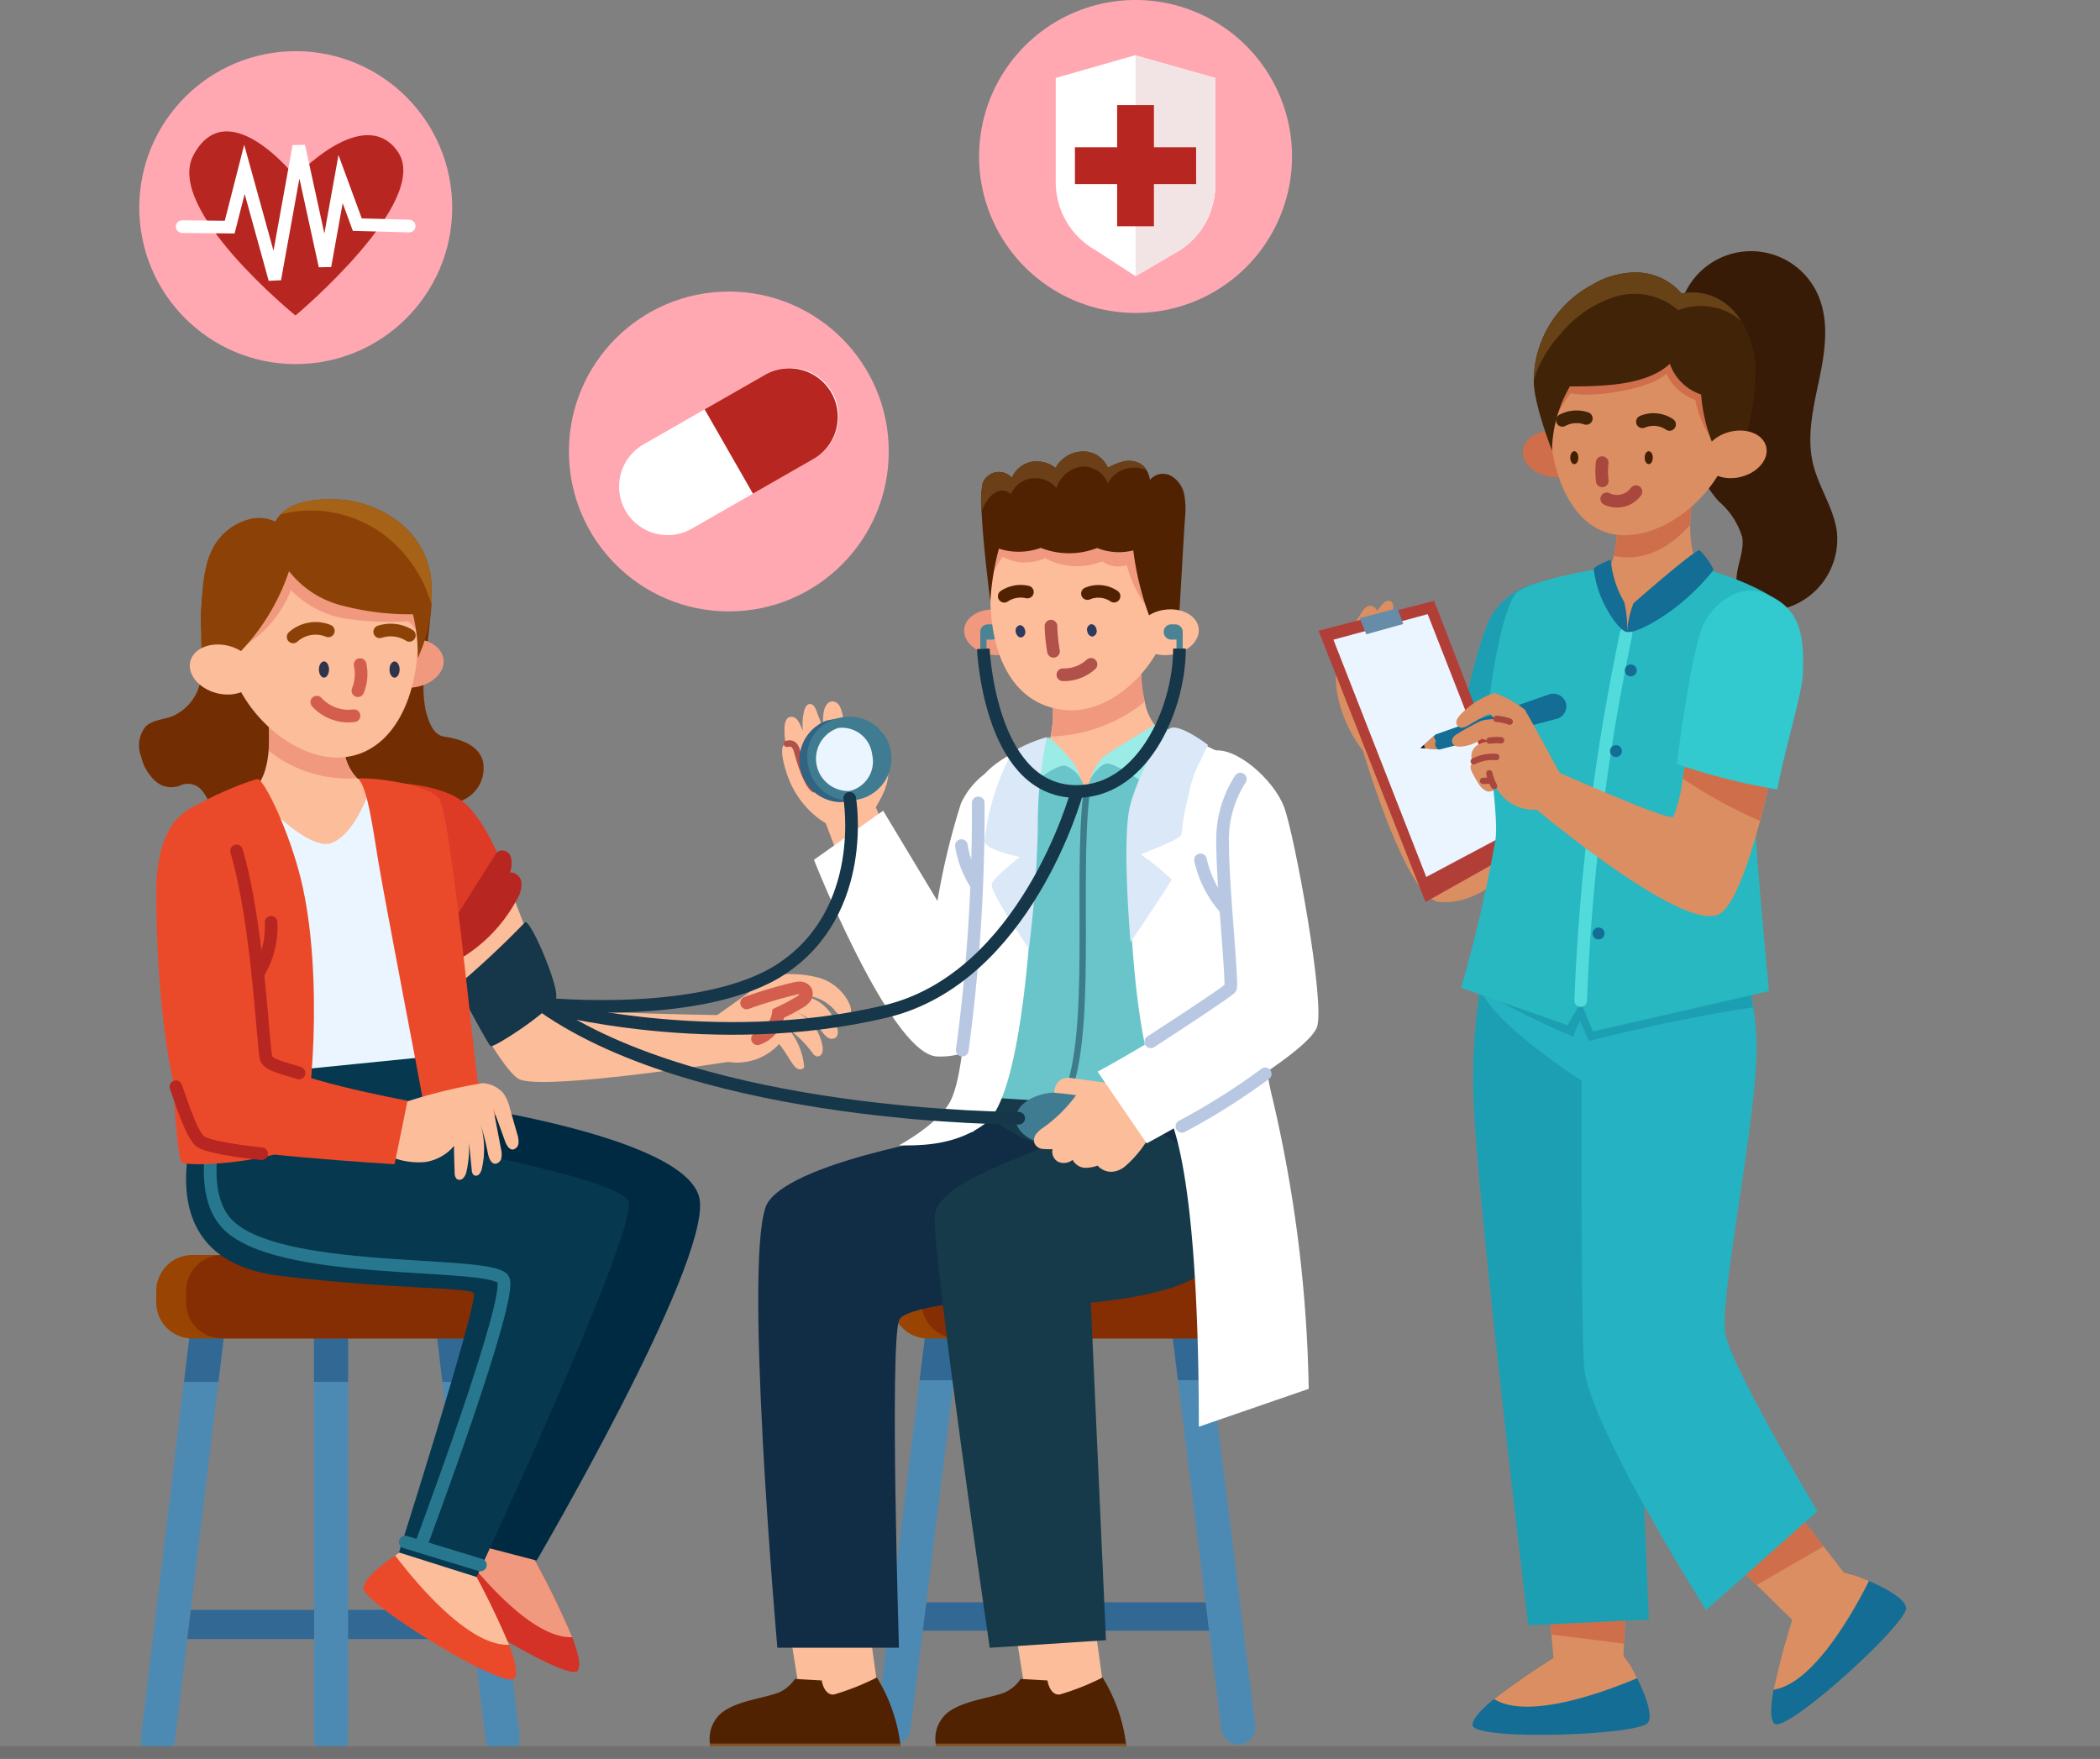 <svg xmlns="http://www.w3.org/2000/svg" width="166" height="139.028" viewBox="0 0 166 139.028">
  <rect x="0" y="0" width="166" height="139.028" fill="#808080" stroke="none"/>
  <g id="health" transform="translate(-712.012 -242.477)">
    <g id="Group_335" data-name="Group 335" transform="translate(682.986 239.867)">
      <g id="Group_334" data-name="Group 334" transform="translate(0 0)">
        <g id="Group_325" data-name="Group 325" transform="translate(40.032 22.465)">
          <g id="Group_299" data-name="Group 299" transform="translate(0 15.828)">
            <g id="Group_262" data-name="Group 262" transform="translate(0 3.782)">
              <g id="Group_245" data-name="Group 245" transform="translate(0.132 59.737)">
                <g id="Group_243" data-name="Group 243" transform="translate(0 5.042)">
                  <rect id="Rectangle_59" data-name="Rectangle 59" width="24.834" height="2.309" transform="translate(2.275 23.008)" fill="#326894"/>
                  <g id="Group_240" data-name="Group 240" transform="translate(0 0.252)">
                    <path id="Path_388" data-name="Path 388" d="M195.656,358.972a1.54,1.54,0,0,1-.014.175l-.384,3.182-3.435,28.353a1.352,1.352,0,0,1-1.507,1.2,1.376,1.376,0,0,1-1.187-1.372,1.534,1.534,0,0,1,.014-.175l3.391-28.01.425-3.523a1.352,1.352,0,0,1,2.7.165Z" transform="translate(-189.13 -357.595)" fill="#4d8ab3"/>
                    <path id="Path_389" data-name="Path 389" d="M202.358,358.977a1.533,1.533,0,0,1-.014.175l-.384,3.182h-2.72l.425-3.523a1.35,1.35,0,0,1,2.693.165Z" transform="translate(-195.832 -357.599)" fill="#326894"/>
                  </g>
                  <g id="Group_241" data-name="Group 241" transform="translate(13.679 0)">
                    <path id="Path_390" data-name="Path 390" d="M232.428,358.235V390.01a1.365,1.365,0,0,1-1.348,1.387,1.327,1.327,0,0,1-.953-.408,1.4,1.4,0,0,1-.394-.982V358.232a1.367,1.367,0,0,1,1.348-1.387,1.316,1.316,0,0,1,.953.408A1.416,1.416,0,0,1,232.428,358.235Z" transform="translate(-229.724 -356.845)" fill="#4d8ab3"/>
                    <path id="Path_391" data-name="Path 391" d="M232.016,357.271a1.389,1.389,0,0,1,.394.982v3.591h-2.7v-3.592a1.367,1.367,0,0,1,1.348-1.387A1.3,1.3,0,0,1,232.016,357.271Z" transform="translate(-229.709 -356.859)" fill="#326894"/>
                  </g>
                  <g id="Group_242" data-name="Group 242" transform="translate(23.43 0.245)">
                    <path id="Path_392" data-name="Path 392" d="M265.159,390.493a1.35,1.35,0,0,1-2.691.172l-3.435-28.353-.384-3.182a1.533,1.533,0,0,1-.014-.175,1.378,1.378,0,0,1,1.187-1.372,1.358,1.358,0,0,1,1.507,1.2l.425,3.523,3.391,28.01a1.075,1.075,0,0,1,.015.176Z" transform="translate(-258.635 -357.573)" fill="#4d8ab3"/>
                    <path id="Path_393" data-name="Path 393" d="M261.767,362.312h-2.72l-.384-3.182a1.539,1.539,0,0,1-.014-.175,1.378,1.378,0,0,1,1.187-1.372,1.358,1.358,0,0,1,1.507,1.2Z" transform="translate(-258.644 -357.573)" fill="#326894"/>
                  </g>
                </g>
                <g id="Group_244" data-name="Group 244" transform="translate(1.217 0)">
                  <path id="Path_394" data-name="Path 394" d="M223.936,344.738v.9a2.847,2.847,0,0,1-2.849,2.849h-25.5a2.847,2.847,0,0,1-2.848-2.849v-.9a2.847,2.847,0,0,1,2.848-2.848h25.5a2.845,2.845,0,0,1,2.848,2.848Z" transform="translate(-192.741 -341.89)" fill="#994403"/>
                  <path id="Path_395" data-name="Path 395" d="M228.562,344.738v.9a2.847,2.847,0,0,1-2.848,2.849H202.568a2.847,2.847,0,0,1-2.848-2.849v-.9a2.847,2.847,0,0,1,2.848-2.848h23.145a2.845,2.845,0,0,1,2.848,2.848Z" transform="translate(-197.367 -341.89)" fill="#852e03"/>
                </g>
              </g>
              <path id="Path_396" data-name="Path 396" d="M194.656,175.658c-.32.654-.644,1.311-.93,1.942a14.161,14.161,0,0,0,0,3.421,9.731,9.731,0,0,1-.192,3.409,3.816,3.816,0,0,1-2.164,2.562c-.715.273-1.567.293-2.12.812a2.389,2.389,0,0,0-.354,2.4,3.724,3.724,0,0,0,1.038,1.84,1.888,1.888,0,0,0,2.009.441,1.453,1.453,0,0,1,1.791.425c.426.519.624,1.19,1.042,1.716a3.378,3.378,0,0,0,2.562,1.16,5.158,5.158,0,0,0,2.663-.52c1.392-.873,3.128-1.453,4.554-.634a16.561,16.561,0,0,0,2.157,1.429,2.651,2.651,0,0,0,2.147-.131c.651-.344.9-1.079,1.308-1.642.748-1.031,2.562-.2,3.816-.539a2.752,2.752,0,0,0,1.931-3.159c-.313-1.318-1.773-1.787-3.074-1.982-.893-.135-1.261-1.271-1.466-2.12a9.433,9.433,0,0,1-.132-2.616c.077-1.783.89-5.943.376-6.5a8.632,8.632,0,0,0-1.648-1.2q-2.538-1.158-5.077-2.319a11.214,11.214,0,0,0-4.858-1.375A5.928,5.928,0,0,0,194.656,175.658Z" transform="translate(-188.74 -169.846)" fill="#732d02"/>
              <g id="Group_247" data-name="Group 247" transform="translate(3.383 17.525)">
                <path id="Path_397" data-name="Path 397" d="M207.174,229.549s-7.512,1.187-8.306,3.846,3.766,21.271,3.766,21.271l16.875-1.031s1.227-21.453-1.456-22.8S207.174,229.549,207.174,229.549Z" transform="translate(-198.774 -225.207)" fill="#ebf5ff"/>
                <g id="Group_246" data-name="Group 246" transform="translate(5.53 0)">
                  <path id="Path_398" data-name="Path 398" d="M224.6,221.748s-1.1,3.732-3.085,4.547-6.334-4.16-6.334-4.16c.877-.556,1.207-1.894,1.315-3.115a13.573,13.573,0,0,0-.014-2.353l6.034,1.16a3.808,3.808,0,0,0,.971,3.364A2.2,2.2,0,0,0,224.6,221.748Z" transform="translate(-215.18 -216.667)" fill="#fbbd9a"/>
                  <path id="Path_399" data-name="Path 399" d="M226.044,221.2a10.1,10.1,0,0,1-6.992-2.171,13.573,13.573,0,0,0-.014-2.353l6.034,1.16A3.8,3.8,0,0,0,226.044,221.2Z" transform="translate(-217.737 -216.676)" fill="#f0997f"/>
                </g>
              </g>
              <g id="Group_252" data-name="Group 252" transform="translate(3.702 44.05)">
                <g id="Group_249" data-name="Group 249" transform="translate(12.836 3.495)">
                  <g id="Group_248" data-name="Group 248" transform="translate(6.192 33.52)">
                    <path id="Path_400" data-name="Path 400" d="M268.113,416.677c-.651,1.082-11.943-5.879-11.943-7.079,0-.782,1.474-1.915,2.5-2.6.549-.371.968-.617.968-.617l2.636-1.21,1.187.637a65.677,65.677,0,0,1,4.207,8.246C268.157,415.326,268.356,416.277,268.113,416.677Z" transform="translate(-256.17 -405.165)" fill="#d43226"/>
                    <path id="Path_401" data-name="Path 401" d="M272.587,414.039c-3.236.135-7.514-5.1-9-7.056.549-.371.968-.617.968-.617l2.636-1.21,1.187.637A65.25,65.25,0,0,1,272.587,414.039Z" transform="translate(-261.089 -405.156)" fill="#f0997f"/>
                  </g>
                  <path id="Path_402" data-name="Path 402" d="M244.316,305.72s20.556,2.6,21.254,7.864-12.894,28.481-12.894,28.481l-4.888-1.274,6.378-20.759L237.8,313.089l3.26-7.369Z" transform="translate(-237.8 -305.72)" fill="#002a42"/>
                </g>
                <g id="Group_250" data-name="Group 250" transform="translate(14.032 37.616)">
                  <path id="Path_403" data-name="Path 403" d="M253.293,418.46c-.651,1.082-11.943-5.879-11.943-7.079,0-.782,1.473-1.915,2.5-2.6.549-.371.968-.617.968-.617l2.636-1.21,1.187.637a65.682,65.682,0,0,1,4.207,8.246C253.337,417.107,253.536,418.059,253.293,418.46Z" transform="translate(-241.35 -406.948)" fill="#eb4a2a"/>
                  <path id="Path_404" data-name="Path 404" d="M257.767,415.823c-3.236.135-7.514-5.1-9-7.055.549-.371.968-.617.968-.617l2.636-1.21,1.187.637A65.029,65.029,0,0,1,257.767,415.823Z" transform="translate(-246.269 -406.94)" fill="#fbbd9a"/>
                </g>
                <path id="Path_405" data-name="Path 405" d="M201.739,297.085s-7.123,14.084,5.41,15.6c9.105,1.106,15.14.883,15.328,1.389.31.812-5.923,20.479-5.923,20.479l6.138,1.942s12.706-27.288,12.012-29.665c-.568-1.955-18.1-4.937-18.1-4.937,1.476-.7,2.562-3.253,2.4-6.543Z" transform="translate(-199.723 -295.353)" fill="#06384f"/>
                <g id="Group_251" data-name="Group 251" transform="translate(1.906 0.511)">
                  <path id="Path_406" data-name="Path 406" d="M207.462,296.87s-4.086,8.99-.816,12.638c3.853,4.3,20.7,2.913,21.878,4.433.94,1.217-6.509,21.1-6.509,21.1" transform="translate(-205.378 -296.87)" fill="none" stroke="#27788f" stroke-linecap="round" stroke-width="1"/>
                  <line id="Line_9" data-name="Line 9" x2="5.94" y2="1.81" transform="translate(15.42 37.867)" fill="none" stroke="#27788f" stroke-linecap="round" stroke-width="1"/>
                </g>
              </g>
              <g id="Group_256" data-name="Group 256" transform="translate(3.996 0)">
                <path id="Path_407" data-name="Path 407" d="M246.929,197.409c1.449-.164,2.72.561,2.84,1.618s-.957,2.049-2.406,2.213-2.72-.561-2.84-1.618S245.481,197.573,246.929,197.409Z" transform="translate(-229.709 -186.361)" fill="#f0997f"/>
                <g id="Group_253" data-name="Group 253" transform="translate(2.881 1.911)">
                  <path id="Path_408" data-name="Path 408" d="M209.14,179.4c0-5,3.176-9.051,7.44-9.051S224.3,174.4,224.3,179.4s-2.181,9.3-6.2,9.456C214.062,189.012,209.14,184.4,209.14,179.4Z" transform="translate(-209.14 -170.35)" fill="#fbbd9a"/>
                  <path id="Path_409" data-name="Path 409" d="M210.37,182.317a9,9,0,0,0,4.7-4.949,7.654,7.654,0,0,0,4.369,2.265,23.2,23.2,0,0,0,4.9.206,2.966,2.966,0,0,1,.991,1.709,10.064,10.064,0,0,0-.462-4.426Q218.5,175.181,212.21,173C211.583,175.99,210.956,178.981,210.37,182.317Z" transform="translate(-209.955 -172.107)" fill="#f0997f"/>
                </g>
                <g id="Group_254" data-name="Group 254" transform="translate(0.897)">
                  <path id="Path_410" data-name="Path 410" d="M220.615,169.563a7.66,7.66,0,0,0,4.536,3.462,21,21,0,0,0,5.807.745,13.1,13.1,0,0,1,.376,3.469,12.06,12.06,0,0,0,1.1-4.231c.017-.378.017-.762.007-1.166a6.66,6.66,0,0,0-2.764-5.488,8.649,8.649,0,0,0-5.336-1.672c-1.9,0-3.115.431-3.839,1.185a2.907,2.907,0,0,0-.593.91C219.594,167.5,219.941,168.3,220.615,169.563Z" transform="translate(-214.215 -164.678)" fill="#8c4206"/>
                  <path id="Path_411" data-name="Path 411" d="M203.3,180.317c-.064-2.444-.219-6.627.765-8.626a4.547,4.547,0,0,1,3.307-2.592,3.074,3.074,0,0,1,3.378,2.12,17.016,17.016,0,0,1-4.626,8.66A4.661,4.661,0,0,1,203.3,180.317Z" transform="translate(-203.254 -167.591)" fill="#8c4206"/>
                  <path id="Path_412" data-name="Path 412" d="M221.88,165.88a9.68,9.68,0,0,1,8.232,1.658,10.62,10.62,0,0,1,3.7,5.485c.017-.378.017-.762.007-1.166a6.66,6.66,0,0,0-2.764-5.488,8.65,8.65,0,0,0-5.336-1.672C223.815,164.7,222.6,165.127,221.88,165.88Z" transform="translate(-215.601 -164.689)" fill="#a66317"/>
                </g>
                <path id="Path_413" data-name="Path 413" d="M200.639,200.052c.264-1.032,1.623-1.575,3.035-1.213s2.343,1.491,2.08,2.523-1.623,1.575-3.035,1.213S200.374,201.083,200.639,200.052Z" transform="translate(-200.594 -187.249)" fill="#fbbd9a"/>
                <g id="Group_255" data-name="Group 255" transform="translate(8.17 10.212)">
                  <path id="Path_414" data-name="Path 414" d="M231.271,202.7c.222,0,.4.287.4.641s-.18.641-.4.641-.4-.287-.4-.641S231.05,202.7,231.271,202.7Z" transform="translate(-228.834 -200.096)" fill="#2f344d"/>
                  <path id="Path_415" data-name="Path 415" d="M247.821,202.71c.222,0,.4.287.4.641s-.18.641-.4.641-.4-.287-.4-.641S247.6,202.71,247.821,202.71Z" transform="translate(-239.805 -200.102)" fill="#2f344d"/>
                  <path id="Path_416" data-name="Path 416" d="M245.13,195.479a2.8,2.8,0,0,1,2.343.283" transform="translate(-238.287 -195.217)" fill="none" stroke="#8c4206" stroke-linecap="round" stroke-width="1"/>
                  <path id="Path_417" data-name="Path 417" d="M227.611,195.164a2.666,2.666,0,0,0-2.781.479" transform="translate(-224.83 -194.974)" fill="none" stroke="#8c4206" stroke-linecap="round" stroke-width="1"/>
                  <path id="Path_418" data-name="Path 418" d="M240.188,203.45a3.527,3.527,0,0,1-.173,2.06" transform="translate(-234.896 -200.593)" fill="none" stroke="#d45e4e" stroke-linecap="round" stroke-width="1"/>
                  <path id="Path_419" data-name="Path 419" d="M233.319,213.325a3.4,3.4,0,0,1-2.939-1.075" transform="translate(-228.509 -206.426)" fill="none" stroke="#d45e4e" stroke-linecap="round" stroke-width="1"/>
                </g>
              </g>
              <g id="Group_259" data-name="Group 259" transform="translate(17.313 22.06)">
                <g id="Group_258" data-name="Group 258" transform="translate(2.684 0.381)">
                  <path id="Path_420" data-name="Path 420" d="M248.61,234.907l3.01-1.817s2.538.216,4.258,3.374c1.709,3.142,4.928,13.3,5.943,13.747s13.383.607,13.383.607l.168,3.624s-15.149,2.4-16.956,1.409-7.656-12.709-7.656-12.709Z" transform="translate(-248.425 -232.47)" fill="#fbbd9a"/>
                  <path id="Path_421" data-name="Path 421" d="M248.06,233.279l.58-2.029s3.323.142,5.023,1.474,3.091,4.952,3.091,4.952l-4.322,6.978Z" transform="translate(-248.06 -231.25)" fill="#de3b26"/>
                  <path id="Path_422" data-name="Path 422" d="M263.27,268.871a72.716,72.716,0,0,0,5.357-5.009c.354-.5,2.865,5.34,2.441,6.054-.678,1.14-4.908,3.877-5.143,3.718S263.27,268.871,263.27,268.871Z" transform="translate(-258.143 -252.848)" fill="#163649"/>
                  <path id="Path_423" data-name="Path 423" d="M259.184,254.038l4.193-6.661a1.059,1.059,0,0,1,.28-.33.728.728,0,0,1,.994.445,2.067,2.067,0,0,1-.067,1.234.885.885,0,0,1,.907.816,2.243,2.243,0,0,1-.35,1.294,12.082,12.082,0,0,1-6.027,5.478A3.284,3.284,0,0,1,259.184,254.038Z" transform="translate(-255.274 -241.666)" fill="#b82621"/>
                  <g id="Group_257" data-name="Group 257" transform="translate(24.868 15.082)">
                    <path id="Path_424" data-name="Path 424" d="M321.83,279.823c1.734-1.217,5.084-3.631,5.336-3.745a9.138,9.138,0,0,1,3.442.189,3.814,3.814,0,0,1,2.543,2.191c.111.307.142.715-.128.893a.576.576,0,0,1-.6-.03,2.254,2.254,0,0,1-.462-.435,3.357,3.357,0,0,0-2.629-1.19,3.312,3.312,0,0,1,2.791,2.511c.084.28.118.634-.108.816a.564.564,0,0,1-.641-.02,2.2,2.2,0,0,1-.469-.5,4.914,4.914,0,0,0-2.029-1.52,3.6,3.6,0,0,1,2.1,2.737.979.979,0,0,1-.03.523.4.4,0,0,1-.411.263.615.615,0,0,1-.324-.233,8.558,8.558,0,0,0-1.871-1.884,5.485,5.485,0,0,1,1.19,2.96c-.047.125-.357.34-.7,0-.394-.394-.671-1.069-1.284-1.82a4.522,4.522,0,0,1-4.271,1.369C322.777,281.856,322.292,280.814,321.83,279.823Z" transform="translate(-321.83 -275.99)" fill="#fbbd9a"/>
                    <path id="Path_425" data-name="Path 425" d="M331.16,280.45a35.394,35.394,0,0,1,3.759-1.122,1.494,1.494,0,0,1,.516-.061.529.529,0,0,1,.421.266.512.512,0,0,1-.077.506,1.358,1.358,0,0,1-.411.344,17.327,17.327,0,0,1-1.7.9,2.486,2.486,0,0,1-1.645,2" transform="translate(-328.015 -278.161)" fill="#fbbd9a" stroke="#d45e4e" stroke-linecap="round" stroke-width="1"/>
                  </g>
                </g>
                <path id="Path_426" data-name="Path 426" d="M240.106,230.175c.722.627,1.19,4.16,1.56,6.4.556,3.364,3.388,17.991,3.556,19.026.3,1.827,6.085,1.7,6.317.748.044-.175-1.689-.982-1.965-2.147-.246-1.045-2.167-21.409-3.095-22.481C245.257,230.309,239.873,229.972,240.106,230.175Z" transform="translate(-240.099 -230.121)" fill="#eb4a2a"/>
              </g>
              <g id="Group_261" data-name="Group 261" transform="translate(1.345 22.113)">
                <path id="Path_427" data-name="Path 427" d="M202.458,230.278c.6.216,2.5,4.241,3.4,7.925,1.881,7.7.762,19.124,0,20.634s-8.144,2.174-9.4,1.773c-.728-.233-1.52-23.27-1.018-26.162C195.776,232.519,202.276,230.214,202.458,230.278Z" transform="translate(-194.421 -230.276)" fill="#eb4a2a"/>
                <path id="Path_428" data-name="Path 428" d="M248.671,303.287a40.684,40.684,0,0,1,6.688-1.692,2.328,2.328,0,0,1,1.672.816,3.565,3.565,0,0,1,.5,1.18l.578,2.022a1.785,1.785,0,0,1,.1.725.549.549,0,0,1-.431.5c-.324.027-.526-.361-.644-.688-.3-.839-.607-1.679-.907-2.5.2,1.035.394,2.073.593,3.108a1.783,1.783,0,0,1,.037.742.552.552,0,0,1-.479.465c-.344-.006-.509-.448-.587-.812a22.384,22.384,0,0,0-.613-2.424,6.917,6.917,0,0,1,.148,3.556,1.048,1.048,0,0,1-.216.5.34.34,0,0,1-.465.054.6.6,0,0,1-.131-.384l-.313-3.138a8.853,8.853,0,0,1-.111,3.294,1.077,1.077,0,0,1-.266.506.388.388,0,0,1-.5.047.7.7,0,0,1-.162-.52c-.024-.657-.047-1.315-.051-2.083a3.716,3.716,0,0,1-2.228,1.261,5.7,5.7,0,0,1-2.566-.329C248.384,306.264,248.455,305.037,248.671,303.287Z" transform="translate(-229.574 -277.552)" fill="#fbbd9a"/>
                <path id="Path_429" data-name="Path 429" d="M200.3,240.689c-.472-2.181-2.427-5.717-4.022-4.986-.914.421-3.546,1.3-3.546,7.069,0,7.8,1.025,18.042,3.546,19.758,1.281.873,15.291,1.729,15.291,1.729l1.025-5.019s-10.325-1.915-10.8-3.33C201.12,253.911,201.552,246.491,200.3,240.689Z" transform="translate(-192.73 -233.809)" fill="#eb4a2a"/>
                <g id="Group_260" data-name="Group 260" transform="translate(1.554 5.685)">
                  <path id="Path_430" data-name="Path 430" d="M211.56,247.14c1.734,5.859,2.1,15.827,2.353,16.427.233.546,1.551.775,2.586,1.129" transform="translate(-206.767 -247.14)" fill="none" stroke="#b82621" stroke-linecap="round" stroke-width="1"/>
                  <path id="Path_431" data-name="Path 431" d="M204.113,307.729c-1.921-.192-4.308-.566-4.841-.964-.627-.469-1.392-2.761-1.931-4.325" transform="translate(-197.341 -283.798)" fill="none" stroke="#b82621" stroke-linecap="round" stroke-width="1"/>
                  <path id="Path_432" data-name="Path 432" d="M216.6,267.922a7.054,7.054,0,0,0,1.031-4.052" transform="translate(-210.108 -258.23)" fill="none" stroke="#b82621" stroke-linecap="round" stroke-width="1"/>
                </g>
              </g>
            </g>
            <g id="Group_298" data-name="Group 298" transform="translate(31.93 0)">
              <g id="Group_295" data-name="Group 295" transform="translate(13.169)">
                <g id="Group_268" data-name="Group 268" transform="translate(13.178 63.519)">
                  <g id="Group_266" data-name="Group 266" transform="translate(0 5.046)">
                    <rect id="Rectangle_60" data-name="Rectangle 60" width="24.834" height="2.248" transform="translate(2.272 22.404)" fill="#326894"/>
                    <g id="Group_263" data-name="Group 263" transform="translate(0 0.234)">
                      <path id="Path_433" data-name="Path 433" d="M368.146,358.9a1.5,1.5,0,0,1-.014.173l-.384,3.1-3.435,27.61a1.352,1.352,0,0,1-2.693-.162,1.475,1.475,0,0,1,.014-.172l3.39-27.281.425-3.432a1.354,1.354,0,0,1,2.7.165Z" transform="translate(-361.62 -357.555)" fill="#4d8ab3"/>
                      <path id="Path_434" data-name="Path 434" d="M374.848,358.916a1.478,1.478,0,0,1-.014.173l-.384,3.1h-2.72l.425-3.432a1.352,1.352,0,0,1,2.693.162Z" transform="translate(-368.322 -357.569)" fill="#326894"/>
                    </g>
                    <g id="Group_264" data-name="Group 264" transform="translate(13.679 0)">
                      <path id="Path_435" data-name="Path 435" d="M404.907,358.208v30.946a1.348,1.348,0,1,1-2.7,0V358.208a1.348,1.348,0,1,1,2.7,0Z" transform="translate(-402.207 -356.86)" fill="#4d8ab3"/>
                      <path id="Path_436" data-name="Path 436" d="M404.506,357.256a1.338,1.338,0,0,1,.394.953v3.5h-2.7v-3.5a1.352,1.352,0,0,1,2.306-.953Z" transform="translate(-402.2 -356.862)" fill="#326894"/>
                    </g>
                    <g id="Group_265" data-name="Group 265" transform="translate(23.431 0.233)">
                      <path id="Path_437" data-name="Path 437" d="M437.652,389.622a1.35,1.35,0,0,1-2.69.168l-3.435-27.612-.384-3.1a1.459,1.459,0,0,1-.014-.173,1.352,1.352,0,0,1,2.693-.162l.425,3.432,3.391,27.282A.876.876,0,0,1,437.652,389.622Z" transform="translate(-431.129 -357.558)" fill="#4d8ab3"/>
                      <path id="Path_438" data-name="Path 438" d="M434.257,362.168h-2.721l-.384-3.1a1.484,1.484,0,0,1-.014-.173,1.352,1.352,0,0,1,2.693-.162Z" transform="translate(-431.135 -357.55)" fill="#326894"/>
                    </g>
                  </g>
                  <g id="Group_267" data-name="Group 267" transform="translate(1.217 0)">
                    <path id="Path_439" data-name="Path 439" d="M396.425,344.738v.9a2.847,2.847,0,0,1-2.848,2.849h-25.5a2.847,2.847,0,0,1-2.848-2.849v-.9a2.847,2.847,0,0,1,2.848-2.848h25.5a2.845,2.845,0,0,1,2.848,2.848Z" transform="translate(-365.23 -341.89)" fill="#994403"/>
                    <path id="Path_440" data-name="Path 440" d="M401.056,344.738v.9a2.847,2.847,0,0,1-2.848,2.849H375.065a2.847,2.847,0,0,1-2.849-2.849v-.9a2.847,2.847,0,0,1,2.849-2.848h23.143a2.845,2.845,0,0,1,2.848,2.848Z" transform="translate(-369.861 -341.89)" fill="#852e03"/>
                  </g>
                </g>
                <g id="Group_272" data-name="Group 272" transform="translate(5.722 19.758)">
                  <path id="Path_441" data-name="Path 441" d="M345.973,217.965c.512-.839.014-1.931.175-2.9a1.146,1.146,0,0,1,.371-.715.586.586,0,0,1,.751,0c.239.233.158.624.155.957a8.169,8.169,0,0,0,.4,1.743c.3,1.423-.452,2.592-1.173,3.819a7.024,7.024,0,0,1-2.889,1.143c-.479.047-2.929-1.3-3.887-4.21-.482-1.456-.425-2.06-.263-2.259a.523.523,0,0,1,.684-.138.773.773,0,0,1,.233.391c.307.873.61,1.746.91,2.653a5.614,5.614,0,0,1-1.749-4.365c.017-.31.111-.684.408-.775a.558.558,0,0,1,.543.168,1.7,1.7,0,0,1,.313.506c.425.92.853,1.837,1.45,2.929a4.249,4.249,0,0,1-1.16-4.1c.064-.243.209-.526.462-.529s.408.28.5.522q.647,1.734,1.294,3.472a4.916,4.916,0,0,1-.728-3.277c.054-.411.263-.907.681-.925a.688.688,0,0,1,.58.354,2.3,2.3,0,0,1,.233.671C344.594,214.422,345.181,215.676,345.973,217.965Z" transform="translate(-339.501 -212.074)" fill="#fdbd9b"/>
                  <path id="Path_442" data-name="Path 442" d="M340.62,221.966c.384-.1.654.03.8.587.209.786.765,2.606,1.338,3.01" transform="translate(-340.243 -218.61)" fill="none" stroke="#b0514a" stroke-linecap="round" stroke-width="0.5"/>
                  <path id="Path_443" data-name="Path 443" d="M353.255,236.02l1.413,3.294-3.735,2.262-1.662-4.4Z" transform="translate(-345.978 -227.948)" fill="#fdbd9b"/>
                  <g id="Group_271" data-name="Group 271" transform="translate(1.35 1.313)">
                    <g id="Group_269" data-name="Group 269" transform="translate(0 0.03)">
                      <path id="Path_444" data-name="Path 444" d="M349.28,218.912a3.237,3.237,0,0,0-2.7-2.747l-.02-.1s-.677.121-.9.173a3.334,3.334,0,0,0,1.149,6.446c.229-.03.907-.152.907-.152l-.02-.1A3.226,3.226,0,0,0,349.28,218.912Z" transform="translate(-343.508 -216.06)" fill="#316382"/>
                    </g>
                    <path id="Path_445" data-name="Path 445" d="M347.792,216.011a3.313,3.313,0,1,1-2.277,3.745A3.111,3.111,0,0,1,347.792,216.011Z" transform="translate(-344.8 -215.971)" fill="#407c91"/>
                    <g id="Group_270" data-name="Group 270" transform="translate(1.322 0.758)">
                      <path id="Path_446" data-name="Path 446" d="M351.87,220.347a2.4,2.4,0,0,0-2.643-2.1.434.434,0,0,0-.064.014,2.555,2.555,0,0,0,.89,4.972.424.424,0,0,0,.064-.01A2.393,2.393,0,0,0,351.87,220.347Z" transform="translate(-347.429 -218.219)" fill="#ebf5ff"/>
                    </g>
                  </g>
                  <path id="Path_447" data-name="Path 447" d="M363.18,229.969l-2.3-1.749a6.138,6.138,0,0,0-2.3,2.626,56.283,56.283,0,0,0-1.858,7.706l-4.293-7.133L346.96,235.3s6.067,15.358,9.722,15.544,6.226-3.2,6.226-3.2Z" transform="translate(-344.446 -222.777)" fill="#fff"/>
                </g>
                <g id="Group_278" data-name="Group 278" transform="translate(0 49.246)">
                  <g id="Group_274" data-name="Group 274" transform="translate(0 43.726)">
                    <path id="Path_448" data-name="Path 448" d="M341.32,429.611l.7,4.4,2.879,1.17L348.2,433.6l-.6-4.334Z" transform="translate(-334.985 -429.265)" fill="#fbbd9a"/>
                    <g id="Group_273" data-name="Group 273" transform="translate(0 3.942)">
                      <path id="Path_449" data-name="Path 449" d="M337.606,447.158l-14.923-.216a3.8,3.8,0,0,1-.142-.758,2.686,2.686,0,0,1,.925-2.434c1.254-.974,3.246-1.109,4.541-1.611a2.884,2.884,0,0,0,1.244-1.065l2.124.121s.175,1.185.964,1.112a19.409,19.409,0,0,0,3.395-1.348,13.126,13.126,0,0,1,1.851,5.225A5.357,5.357,0,0,1,337.606,447.158Z" transform="translate(-322.527 -440.959)" fill="#502202"/>
                      <path id="Path_450" data-name="Path 450" d="M337.635,457.434l-14.923-.216a3.794,3.794,0,0,1-.142-.758h15.038a5.215,5.215,0,0,1,.027.974Z" transform="translate(-322.556 -451.235)" fill="#855321"/>
                    </g>
                  </g>
                  <g id="Group_277" data-name="Group 277" transform="translate(3.833 0)">
                    <g id="Group_276" data-name="Group 276" transform="translate(14.012 43.726)">
                      <path id="Path_451" data-name="Path 451" d="M394.26,429.611l.7,4.4,2.879,1.17,3.307-1.581-.6-4.334Z" transform="translate(-387.925 -429.265)" fill="#fbbd9a"/>
                      <g id="Group_275" data-name="Group 275" transform="translate(0 3.942)">
                        <path id="Path_452" data-name="Path 452" d="M390.546,447.158l-14.923-.216a3.794,3.794,0,0,1-.142-.758,2.686,2.686,0,0,1,.925-2.434c1.254-.974,3.246-1.109,4.541-1.611a2.887,2.887,0,0,0,1.244-1.065l2.124.121s.175,1.185.964,1.112a19.41,19.41,0,0,0,3.395-1.348,13.126,13.126,0,0,1,1.851,5.225A5.357,5.357,0,0,1,390.546,447.158Z" transform="translate(-375.467 -440.959)" fill="#502202"/>
                        <path id="Path_453" data-name="Path 453" d="M390.575,457.434l-14.923-.216a3.8,3.8,0,0,1-.142-.758h15.038A5.22,5.22,0,0,1,390.575,457.434Z" transform="translate(-375.495 -451.234)" fill="#855321"/>
                      </g>
                    </g>
                    <path id="Path_454" data-name="Path 454" d="M353.37,301.29l-2.444,3.961s-13.993,2.131-16.258,5.559c-2.09,3.162.742,35.213.742,35.213h9.611s-.735-23.674,0-25.866,22.769-2.067,24.035-5.04,1.686-13.406,1.686-13.406" transform="translate(-333.899 -300.704)" fill="#112c45"/>
                    <path id="Path_455" data-name="Path 455" d="M398.549,304.707s.543,8.579-2.276,10.632c-2.447,1.783-8.67,2.248-8.67,2.248l1.2,26.685-9.189.6s-4.565-31.146-4.349-34.131,9.055-5.147,8.451-5.572c0,0-6.813-2.311-4.288-4.854.058-.058.121-.118.186-.175.586-.52,7.763.017,7.763.017l6.616-.607,2.619,2.97Z" transform="translate(-361.316 -299.55)" fill="#163a4a"/>
                  </g>
                </g>
                <path id="Path_456" data-name="Path 456" d="M406.344,307.418c-.058.421-.121.873-.189,1.332a18.619,18.619,0,0,0-4.578-4.433c-3.348-1.84-14.047-3.1-14.047-3.1l.04-.914c.058-.058.121-.118.186-.175.586-.52,7.763.017,7.763.017l6.616-.607,2.619,2.97Z" transform="translate(-365.618 -250.297)" fill="#112c45"/>
                <g id="Group_287" data-name="Group 287" transform="translate(20.106)">
                  <g id="Group_279" data-name="Group 279" transform="translate(5.42 17.256)">
                    <path id="Path_457" data-name="Path 457" d="M409.017,210.046s-3.941,5.09-6.395,4.831-4.372-2.976-4.372-2.976a2.727,2.727,0,0,0,1.409-1.972,8.914,8.914,0,0,0-.118-4.193l7.295-1.082a10.1,10.1,0,0,0,.273,2.528A4.19,4.19,0,0,0,409.017,210.046Z" transform="translate(-398.25 -204.653)" fill="#fdbd9b"/>
                    <path id="Path_458" data-name="Path 458" d="M402.2,209.936a8.913,8.913,0,0,0-.118-4.193l7.295-1.082a10.1,10.1,0,0,0,.273,2.528A12.387,12.387,0,0,1,402.2,209.936Z" transform="translate(-400.789 -204.658)" fill="#f0997f"/>
                  </g>
                  <g id="Group_281" data-name="Group 281" transform="translate(0 12.493)">
                    <path id="Path_459" data-name="Path 459" d="M382.18,192.052c.112-.986,1.3-1.661,2.648-1.508s2.354,1.077,2.242,2.063-1.3,1.661-2.647,1.508S382.069,193.038,382.18,192.052Z" transform="translate(-382.171 -190.522)" fill="#f0997f"/>
                    <g id="Group_280" data-name="Group 280" transform="translate(1.28 1.179)">
                      <path id="Path_460" data-name="Path 460" d="M387.47,194.633v-.027a.587.587,0,0,0-.587-.587h-.327a.587.587,0,0,0-.587.587v.027a.587.587,0,0,0,.587.587h.327A.587.587,0,0,0,387.47,194.633Z" transform="translate(-385.97 -194.02)" fill="#4b8394"/>
                      <rect id="Rectangle_61" data-name="Rectangle 61" width="0.492" height="1.348" transform="translate(0 0.6)" fill="#4b8394"/>
                    </g>
                  </g>
                  <g id="Group_282" data-name="Group 282" transform="translate(1.928 3.035)">
                    <path id="Path_461" data-name="Path 461" d="M402.73,170.9c0-4.659-3.223-8.437-7.2-8.437s-7.2,2.488-7.2,8.437c0,4.659,1.807,8.7,6.088,8.984C398.385,180.144,402.73,175.563,402.73,170.9Z" transform="translate(-388.182 -162.464)" fill="#fdbd9b"/>
                    <path id="Path_462" data-name="Path 462" d="M401.591,176.315a10.127,10.127,0,0,1-2.774-4.689,2.2,2.2,0,0,1-1.931-.293,5.357,5.357,0,0,1-4.524-.26,3.769,3.769,0,0,1-3.354-.1,7.154,7.154,0,0,0-1.116,2.289q.151-2.407.31-4.817,5.7-.8,11.447-1.119a1.251,1.251,0,0,1,.641.077,1.237,1.237,0,0,1,.506.8A18.294,18.294,0,0,1,401.591,176.315Z" transform="translate(-387.892 -165.674)" fill="#f0997f"/>
                  </g>
                  <g id="Group_283" data-name="Group 283" transform="translate(1.351)">
                    <path id="Path_463" data-name="Path 463" d="M402.295,158.758c-.158,2.393-.314,5.481-.472,7.844-.222.812-.92.782-1.868,1.085a23.438,23.438,0,0,1-1.746-6.391,4.641,4.641,0,0,1-2.859-.189,6.1,6.1,0,0,1-4.453-.01,5.139,5.139,0,0,1-3.31.061,20.548,20.548,0,0,0-.678,4.218c-.135-1.15-.58-4.706-.691-7.143a8.257,8.257,0,0,1,.084-2.242,1.375,1.375,0,0,1,2.306-.441,2.193,2.193,0,0,1,1.486-1.241,2.412,2.412,0,0,1,1.969.469,2.514,2.514,0,0,1,2.113-1.3,2.093,2.093,0,0,1,2.026,1.294,4.412,4.412,0,0,1,1.271-.512,1.853,1.853,0,0,1,1.329.206,1.432,1.432,0,0,1,.465.5,2.044,2.044,0,0,1,.26.758,1.344,1.344,0,0,1,1.682-.313,2.19,2.19,0,0,1,1.031,1.49,6.369,6.369,0,0,1,.052,1.859Z" transform="translate(-386.188 -153.473)" fill="#502202"/>
                    <path id="Path_464" data-name="Path 464" d="M399.259,154.95a2.485,2.485,0,0,0-1.531-.148,2.285,2.285,0,0,0-1.537,1.18,2.1,2.1,0,0,0-2.012-1.329,2.451,2.451,0,0,0-2.05,1.689,2.225,2.225,0,0,0-1.921-.758,2.118,2.118,0,0,0-1.686,1.254.958.958,0,0,0-1.049-.212,1.855,1.855,0,0,0-.843.742,4.1,4.1,0,0,0-.424.849,8.233,8.233,0,0,1,.084-2.242,1.375,1.375,0,0,1,2.306-.441,2.193,2.193,0,0,1,1.487-1.241,2.411,2.411,0,0,1,1.969.469,2.514,2.514,0,0,1,2.113-1.3,2.093,2.093,0,0,1,2.026,1.294,4.413,4.413,0,0,1,1.271-.512,1.853,1.853,0,0,1,1.329.206A1.451,1.451,0,0,1,399.259,154.95Z" transform="translate(-386.18 -153.46)" fill="#6b4019"/>
                  </g>
                  <g id="Group_284" data-name="Group 284" transform="translate(3.166 11.053)">
                    <path id="Path_465" data-name="Path 465" d="M393.4,186.311a2.342,2.342,0,0,0-1.83.334" transform="translate(-391.565 -186.25)" fill="none" stroke="#502202" stroke-linecap="round" stroke-width="1"/>
                    <path id="Path_466" data-name="Path 466" d="M411.1,186.447a2.218,2.218,0,0,1,2.1.206" transform="translate(-404.515 -186.265)" fill="none" stroke="#502202" stroke-linecap="round" stroke-width="1"/>
                    <path id="Path_467" data-name="Path 467" d="M402.54,194.43a14.051,14.051,0,0,0,.2,1.989" transform="translate(-398.84 -191.673)" fill="none" stroke="#b0514a" stroke-linecap="round" stroke-width="1"/>
                    <path id="Path_468" data-name="Path 468" d="M405.33,204.213a3.139,3.139,0,0,0,2.222-.823" transform="translate(-400.69 -197.612)" fill="none" stroke="#b0514a" stroke-linecap="round" stroke-width="1"/>
                    <path id="Path_469" data-name="Path 469" d="M411.278,193.983c.2-.036.407.151.453.416a.443.443,0,0,1-.283.546c-.2.036-.407-.151-.453-.417A.443.443,0,0,1,411.278,193.983Z" transform="translate(-404.431 -191.373)" fill="#2d3a5e"/>
                    <path id="Path_470" data-name="Path 470" d="M394.537,194.212c.2-.036.406.151.453.416a.444.444,0,0,1-.283.546c-.2.036-.407-.151-.453-.417A.442.442,0,0,1,394.537,194.212Z" transform="translate(-393.333 -191.525)" fill="#2d3a5e"/>
                  </g>
                  <g id="Group_286" data-name="Group 286" transform="translate(13.652 12.482)">
                    <path id="Path_471" data-name="Path 471" d="M424.874,190.522c1.346-.186,2.548.461,2.683,1.445s-.846,1.931-2.192,2.116-2.547-.461-2.683-1.445S423.527,190.707,424.874,190.522Z" transform="translate(-422.67 -190.49)" fill="#fdbd9b"/>
                    <g id="Group_285" data-name="Group 285" transform="translate(2.127 1.19)">
                      <path id="Path_472" data-name="Path 472" d="M428.98,194.633v-.027a.587.587,0,0,1,.587-.587h.327a.587.587,0,0,1,.586.587v.027a.587.587,0,0,1-.586.587h-.327A.587.587,0,0,1,428.98,194.633Z" transform="translate(-428.98 -194.02)" fill="#4b8394"/>
                      <rect id="Rectangle_62" data-name="Rectangle 62" width="0.492" height="1.348" transform="translate(1.008 0.6)" fill="#4b8394"/>
                    </g>
                  </g>
                </g>
                <g id="Group_288" data-name="Group 288" transform="translate(22.139 21.473)">
                  <path id="Path_473" data-name="Path 473" d="M401.46,217.34s-3.995,2.414-4.689,3.28a5.224,5.224,0,0,0-.907,2.056,18.526,18.526,0,0,0-1.173-2.188c-.216-.168-1.891-1.756-1.891-1.756l-1.965,1.49-2.633,1.369.111,25.289,17.805,1.207.459-27.443Z" transform="translate(-388.203 -217.279)" fill="#69c5c9"/>
                  <path id="Path_474" data-name="Path 474" d="M407.416,233.61c-.843,7.092.62,19.488-1.756,24.3" transform="translate(-399.775 -228.065)" fill="none" stroke="#3e7c8a" stroke-linecap="round" stroke-width="0.5"/>
                  <path id="Path_475" data-name="Path 475" d="M411.89,221.505a3.688,3.688,0,0,1,.991-1.672c.691-.553,4.254-2.65,4.349-2.673s1.844,1.2,1.844,1.2l-2.643,3.752s-2.71-1.9-3.344-1.743C412.48,220.523,411.89,221.505,411.89,221.505Z" transform="translate(-403.905 -217.16)" fill="#9bebe7"/>
                  <path id="Path_476" data-name="Path 476" d="M400.681,223.709a3.946,3.946,0,0,0-.566-1.234,15.012,15.012,0,0,0-1.942-2,5.056,5.056,0,0,0-1.793,1.358,12.142,12.142,0,0,0-.108,2.916s2.367-2.252,3.29-2A2.527,2.527,0,0,1,400.681,223.709Z" transform="translate(-393.526 -219.361)" fill="#9bebe7"/>
                </g>
                <g id="Group_289" data-name="Group 289" transform="translate(32.936 21.827)">
                  <path id="Path_477" data-name="Path 477" d="M424.689,219.41s-3.091,2.906-3.557,5.855-.286,18.47,2.576,23.634c2.481,4.48,2.716,18.749,2.716,25.374l8.684-2.994a107.861,107.861,0,0,0-2.842-22.886c-2.174-8.529-.087-24.113-1.332-25.636C430.07,221.692,424.689,219.41,424.689,219.41Z" transform="translate(-420.699 -219.006)" fill="#fff"/>
                  <path id="Path_478" data-name="Path 478" d="M420.558,235.177s-.718-8.2-.024-10.838,2.7-5.994,3.246-6.112c.9-.192,2.9,1.362,2.9,1.362a19.8,19.8,0,0,0-2.1,7.076c-.044.384-3.229,1.56-3.229,1.56a20.893,20.893,0,0,1,2.454,2C423.767,230.41,420.558,235.177,420.558,235.177Z" transform="translate(-420.232 -218.211)" fill="#dae8f7"/>
                </g>
                <g id="Group_292" data-name="Group 292" transform="translate(24.188 23.632)">
                  <g id="Group_290" data-name="Group 290" transform="translate(0 25.884)">
                    <path id="Path_479" data-name="Path 479" d="M397.654,303.75c1.864,0,3.374.94,3.374,2.1s-1.511,2.1-3.374,2.1-3.374-.94-3.374-2.1S395.791,303.75,397.654,303.75Z" transform="translate(-394.28 -302.604)" fill="#407c91"/>
                    <path id="Path_480" data-name="Path 480" d="M405.109,300.844l-3.438-.455a1.656,1.656,0,0,0-.917.054,1.237,1.237,0,0,0-.6,1.086c.573.051,1.146.1,1.726.192a11.308,11.308,0,0,1-2.528,2.511,2.779,2.779,0,0,0-.6.516.818.818,0,0,0-.173.745.78.78,0,0,0,.6.469,6.633,6.633,0,0,0,.836.024.913.913,0,0,0,.441.995,1.1,1.1,0,0,0,1.146-.148,1.218,1.218,0,0,0,.887.623,2.718,2.718,0,0,0,1.089-.173,1.439,1.439,0,0,0,1.1.491,1.82,1.82,0,0,0,1.153-.5,8.865,8.865,0,0,0,2.3-3.226,24.608,24.608,0,0,1-3.006-3.2Z" transform="translate(-397.109 -300.348)" fill="#fbbd9a"/>
                  </g>
                  <g id="Group_291" data-name="Group 291" transform="translate(6.472 0)">
                    <path id="Path_481" data-name="Path 481" d="M420.562,228.637c-.084-1.628.742-4.692,1.915-5.013,1.827-.5,4.932,2.248,5.748,4.433s3.28,15.571,2.589,17.393c-.947,2.488-13.457,9.179-13.457,9.179l-3.877-5.665s8.673-4.706,9.189-6.2C422.99,241.825,420.761,232.457,420.562,228.637Z" transform="translate(-413.48 -223.566)" fill="#fff"/>
                    <path id="Path_482" data-name="Path 482" d="M433.02,230.29a8.906,8.906,0,0,0-1.4,5.127c0,3.3.809,11.1.62,11.391s-6.3,4.251-6.3,4.251" transform="translate(-421.74 -228.023)" fill="none" stroke="#b8c8e3" stroke-linecap="round" stroke-width="1"/>
                    <path id="Path_483" data-name="Path 483" d="M439.453,252.952a8.57,8.57,0,0,1-1.847-3.711" transform="translate(-429.473 -240.585)" fill="none" stroke="#b8c8e3" stroke-linecap="round" stroke-width="1"/>
                    <path id="Path_484" data-name="Path 484" d="M433.24,303.57a52.269,52.269,0,0,0,6.587-4.15" transform="translate(-426.579 -273.85)" fill="none" stroke="#b8c8e3" stroke-linecap="round" stroke-width="1"/>
                  </g>
                </g>
                <g id="Group_294" data-name="Group 294" transform="translate(14.952 22.589)">
                  <path id="Path_485" data-name="Path 485" d="M378.166,221.12a24.231,24.231,0,0,0-.526,5.539c0,5.9-.769,22.3-3.873,24.726-2.441,1.9-5.5,1.783-6.887,1.783,0,0,2.889-1.537,3.968-3.32,1.2-1.982,1.4-8.283,1.56-11.566.168-3.479.482-13.066.88-13.9C374.151,222.576,378.166,221.12,378.166,221.12Z" transform="translate(-366.88 -220.901)" fill="#fff"/>
                  <path id="Path_486" data-name="Path 486" d="M390.481,237.177a93.454,93.454,0,0,0,.7-9.412,34.541,34.541,0,0,1,.711-7.3,11.344,11.344,0,0,0-2.724,1.176,18.942,18.942,0,0,0-2.191,7c-.108.715,2.791,1.3,2.791,1.3s-2.235,1.736-2.235,2.171C387.542,232.97,390.481,237.177,390.481,237.177Z" transform="translate(-380.203 -220.47)" fill="#dae8f7"/>
                  <g id="Group_293" data-name="Group 293" transform="translate(4.939 5.195)">
                    <path id="Path_487" data-name="Path 487" d="M383,235.88a140.715,140.715,0,0,1-1.264,19.542" transform="translate(-381.669 -235.88)" fill="none" stroke="#b8c8e3" stroke-linecap="round" stroke-width="1"/>
                    <path id="Path_488" data-name="Path 488" d="M381.53,245.88a7.935,7.935,0,0,0,1.19,3.088" transform="translate(-381.53 -242.509)" fill="none" stroke="#b8c8e3" stroke-linecap="round" stroke-width="1"/>
                  </g>
                </g>
              </g>
              <g id="Group_297" data-name="Group 297" transform="translate(0 15.584)">
                <path id="Path_489" data-name="Path 489" d="M386.67,199.707s.462,10.851,6.968,11.266c5.491.35,8.539-6.4,8.539-11.283" transform="translate(-351.878 -199.69)" fill="none" stroke="#163649" stroke-width="1"/>
                <g id="Group_296" data-name="Group 296" transform="translate(0 11.418)">
                  <path id="Path_490" data-name="Path 490" d="M325.97,233.56s-4,14.623-15.1,17.266c-13.585,3.236-26.9-.4-26.9-.4" transform="translate(-283.799 -233.56)" fill="none" stroke="#163649" stroke-linecap="round" stroke-width="1"/>
                  <path id="Path_491" data-name="Path 491" d="M308.029,234.79s1.534,8.866-5.34,13.457c-6.088,4.069-18.719,2.812-18.719,2.812" transform="translate(-283.798 -234.375)" fill="none" stroke="#163649" stroke-linecap="round" stroke-width="1"/>
                  <path id="Path_492" data-name="Path 492" d="M321.047,292.435s-24.9.051-37.587-8.841" transform="translate(-283.46 -266.728)" fill="none" stroke="#163649" stroke-linecap="round" stroke-width="1"/>
                </g>
              </g>
            </g>
          </g>
          <g id="Group_324" data-name="Group 324" transform="translate(93.215 0)">
            <path id="Path_493" data-name="Path 493" d="M549.57,112.613a5.778,5.778,0,0,1,11.006-2.778c.964,2.063.634,4.48.169,6.712s-1.038,4.542-.509,6.756c.448,1.864,1.652,3.509,1.891,5.41a5.683,5.683,0,0,1-4.065,6c-1.443.376-3.307-.087-3.766-1.507-.425-1.315.546-2.714.351-4.079a6,6,0,0,0-1.868-2.859C549.947,123.077,549.907,118.482,549.57,112.613Z" transform="translate(-521.142 -106.497)" fill="#381b07"/>
            <g id="Group_301" data-name="Group 301" transform="translate(0 26.139)">
              <path id="Path_494" data-name="Path 494" d="M471.689,200.543a10.629,10.629,0,0,1-2.235-5.019,8.8,8.8,0,0,1,.2-3.125,7.835,7.835,0,0,1,.78-1.429c.334-.522.664-1.045,1-1.567a1.054,1.054,0,0,1,.543-.512c.415-.111.8.357.775.789a1.668,1.668,0,0,1-.8,1.173,4.65,4.65,0,0,1,1.136-2.107.627.627,0,0,1,.549-.263c.34.081.33.566.239.9-.229.846-.455,1.692-.637,2.42a9.869,9.869,0,0,1,.671,4.557,6.621,6.621,0,0,0,1.19,4.4C474.121,201.19,472.96,199.471,471.689,200.543Z" transform="translate(-468.015 -186.988)" fill="#db8e62"/>
              <path id="Path_495" data-name="Path 495" d="M475.72,216.022s3.421,11.691,6.007,11.93c3.128.294,5.67-2.6,5.67-2.6l2.043-10.47-4.632-2.774-2.555,8.39-3.647-4.123Z" transform="translate(-472.194 -202.65)" fill="#db8e62"/>
              <path id="Path_496" data-name="Path 496" d="M506.382,198.03c-2.549-.964-5.107-1.907-7.652-2.885.693-3.327,1.658-7.315,2.5-8.589a5.656,5.656,0,0,1,4.126-2.5l1.163,3.442-.138,10.467Z" transform="translate(-487.447 -184.05)" fill="#1d9fb3"/>
              <g id="Group_300" data-name="Group 300" transform="translate(0 1.493)">
                <path id="Path_497" data-name="Path 497" d="M481.845,207.738,474.4,188.48l-9.135,2.369,8.455,21.444Z" transform="translate(-465.26 -188.48)" fill="#b23f37"/>
                <path id="Path_498" data-name="Path 498" d="M482.931,208.762l-6.712-17.142-7.45,2.019,7.339,18.756Z" transform="translate(-467.586 -190.561)" fill="#ebf5ff"/>
                <path id="Path_499" data-name="Path 499" d="M477.909,190.24l.465,1.244-2.923.812-.523-1.271Z" transform="translate(-471.669 -189.647)" fill="#678ca8"/>
              </g>
            </g>
            <g id="Group_304" data-name="Group 304" transform="translate(12.183 52.477)">
              <g id="Group_303" data-name="Group 303" transform="translate(0 50.869)">
                <g id="Group_302" data-name="Group 302" transform="translate(0 6.034)">
                  <path id="Path_500" data-name="Path 500" d="M501.4,438.1c.027,1.264,13.285.836,13.882-.206.388-.681-.327-2.393-.873-3.5-.289-.6-.533-1.018-.533-1.018l-1.686-2.36-1.345-.037a64.984,64.984,0,0,0-7.75,5.063C502.037,436.913,501.39,437.634,501.4,438.1Z" transform="translate(-501.4 -430.98)" fill="#136d94"/>
                  <path id="Path_501" data-name="Path 501" d="M506.43,436.053c2.741,1.726,9.055-.688,11.313-1.648-.289-.6-.532-1.018-.532-1.018l-1.686-2.36-1.345-.037A64.707,64.707,0,0,0,506.43,436.053Z" transform="translate(-504.734 -430.987)" fill="#db8e62"/>
                </g>
                <path id="Path_502" data-name="Path 502" d="M518.5,413.917l.468,5.168.168,1.854.118,1.274,5.363-.563.044-.9v0l.044-.944.3-6.108.029-.614-3.266.418Z" transform="translate(-512.735 -413.081)" fill="#db8e62"/>
                <path id="Path_503" data-name="Path 503" d="M518.5,414.74l.468,5.168,2.683.334h0l2.262.287.789.1.3-6.107-3.236-.2Z" transform="translate(-512.735 -413.904)" fill="#cf6e4a"/>
              </g>
              <path id="Path_504" data-name="Path 504" d="M503.5,262.18a43.319,43.319,0,0,0-1.851,15.446c.454,9.068,4.278,40.691,4.278,40.691l9.526-.448-1.632-40.823-2.3-12.641" transform="translate(-501.524 -262.18)" fill="#1d9fb3"/>
            </g>
            <g id="Group_307" data-name="Group 307" transform="translate(12.792 50.423)">
              <g id="Group_306" data-name="Group 306" transform="translate(19.624 47.96)">
                <g id="Group_305" data-name="Group 305" transform="translate(3.373 5.603)">
                  <path id="Path_505" data-name="Path 505" d="M571.657,427.375c.839.944,10.652-7.982,10.433-9.159-.144-.769-1.8-1.608-2.936-2.1-.607-.263-1.065-.428-1.065-.428l-2.815-.7-1.048.843a64.81,64.81,0,0,0-2.612,8.879C571.367,426.054,571.347,427.025,571.657,427.375Z" transform="translate(-571.426 -414.987)" fill="#136d94"/>
                  <path id="Path_506" data-name="Path 506" d="M571.98,424.7c3.207-.465,6.445-6.4,7.541-8.593-.607-.263-1.065-.428-1.065-.428l-2.815-.7-1.048.843A64.536,64.536,0,0,0,571.98,424.7Z" transform="translate(-571.793 -414.98)" fill="#db8e62"/>
                </g>
                <path id="Path_507" data-name="Path 507" d="M561.42,403.234l2.228,2.181,2.808,2.747.917.893,3.719-3.9-.553-.718-1.608-2.083-3.082-3.991Z" transform="translate(-561.42 -398.36)" fill="#db8e62"/>
                <path id="Path_508" data-name="Path 508" d="M561.42,403.234l2.228,2.181,5.282-3.064-3.082-3.991Z" transform="translate(-561.42 -398.36)" fill="#cf6e4a"/>
              </g>
              <path id="Path_509" data-name="Path 509" d="M503.306,264.134c.927,2.575,7.908,7.113,7.908,7.113s-.067,17.977.192,22.507,9.648,19.323,9.648,19.323l8.8-7.81s-6.819-11.4-7.288-14.084,2.481-16.774,2.481-22.511a22.152,22.152,0,0,0-.26-3.239,40.406,40.406,0,0,0-1.567-6.469c-.563-1.736-1.038-2.875-1.038-2.875a86.741,86.741,0,0,0-9.553,2.029c-4.369,1.221-8.721,2.983-9.385,5.232A1.268,1.268,0,0,0,503.306,264.134Z" transform="translate(-503.206 -256.087)" fill="#25b2c2"/>
              <path id="Path_510" data-name="Path 510" d="M503.308,268.13a56.685,56.685,0,0,0,7.244,3.614,10.9,10.9,0,0,1,.526-1.244c.219.475.442.944.711,1.589,4.3-1.079,8.643-1.994,13-2.66a40.411,40.411,0,0,0-1.567-6.469q-5.289-.5-10.592-.846c-4.369,1.22-8.721,2.983-9.385,5.232A1.243,1.243,0,0,0,503.308,268.13Z" transform="translate(-503.209 -260.083)" fill="#1d9fb3"/>
            </g>
            <path id="Path_511" data-name="Path 511" d="M524.75,183.676c-.334-2.022-7.989-4.623-10.592-4.386-5.589.509-9.638,1.524-10.912,2.323s-2.437,8.263-2.437,10.343c0,2.461.846,7.292.62,9.24a108.194,108.194,0,0,1-2.731,11.782l8.424,2.953,1.045-1.84.953,2.333,13.923-3.193s-1.065-11.087-1.065-13.032C521.982,198.333,525.182,186.285,524.75,183.676Z" transform="translate(-487.427 -154.746)" fill="#27b8c1"/>
            <g id="Group_309" data-name="Group 309" transform="translate(20.728 30.252)">
              <path id="Path_512" data-name="Path 512" d="M530.34,196.25a174.3,174.3,0,0,0-3.59,28.984" transform="translate(-526.75 -196.25)" fill="none" stroke="#51dbdb" stroke-linecap="round" stroke-width="1"/>
              <g id="Group_308" data-name="Group 308" transform="translate(0.947 2.417)">
                <path id="Path_513" data-name="Path 513" d="M537.579,203.42a.469.469,0,1,1-.469.469.469.469,0,0,1,.469-.469Z" transform="translate(-534.565 -203.42)" fill="#136d94"/>
                <path id="Path_514" data-name="Path 514" d="M534.1,222.33a.469.469,0,1,1-.468.469A.469.469,0,0,1,534.1,222.33Z" transform="translate(-532.258 -215.955)" fill="#136d94"/>
                <path id="Path_515" data-name="Path 515" d="M531.419,242.26a.469.469,0,1,1-.469.469A.469.469,0,0,1,531.419,242.26Z" transform="translate(-530.481 -229.167)" fill="#136d94"/>
                <path id="Path_516" data-name="Path 516" d="M530.029,265.11a.468.468,0,1,1-.332.137A.469.469,0,0,1,530.029,265.11Z" transform="translate(-529.56 -244.314)" fill="#136d94"/>
              </g>
            </g>
            <g id="Group_316" data-name="Group 316" transform="translate(8.07 26.825)">
              <g id="Group_315" data-name="Group 315" transform="translate(0 8.092)">
                <g id="Group_311" data-name="Group 311" transform="translate(0 0.064)">
                  <path id="Path_517" data-name="Path 517" d="M489.2,214.569l1.4.111.108.01,9.358-2.458a1.026,1.026,0,0,0,.6-1.294,1.059,1.059,0,0,0-1.352-.593l-8.928,3.155-.091.081Z" transform="translate(-489.2 -210.278)" fill="#136d94"/>
                  <g id="Group_310" data-name="Group 310" transform="translate(0 3.304)">
                    <path id="Path_518" data-name="Path 518" d="M489.2,221.07l.384.03,1.011.081a.652.652,0,0,1-.091-.077.462.462,0,0,1-.138-.452c.02-.067.061-.138.034-.2a.323.323,0,0,0-.061-.074.335.335,0,0,1-.054-.293l-.8.728Z" transform="translate(-489.2 -220.082)" fill="#d68a5a"/>
                    <path id="Path_519" data-name="Path 519" d="M489.2,222.5l.384.03a.375.375,0,0,1-.084-.152.38.38,0,0,1-.014-.138Z" transform="translate(-489.2 -221.513)" fill="#24151a"/>
                  </g>
                </g>
                <g id="Group_313" data-name="Group 313" transform="translate(2.484)">
                  <path id="Path_520" data-name="Path 520" d="M505.143,216.525c-.921-1.7-1.837-3.411-2.818-5.121a9.28,9.28,0,0,0-2.383-1.315,6.632,6.632,0,0,0-2.707,1.723c-.189.2-.388.479-.3.745a.433.433,0,0,0,.455.277,1.3,1.3,0,0,0,.529-.212c.509-.3,1.018-.6,1.608-.883a4.316,4.316,0,0,1,.455.428,3.856,3.856,0,0,0-1.1.128,17.336,17.336,0,0,0-1.925,1.062.705.705,0,0,0-.388.482.448.448,0,0,0,.239.425.838.838,0,0,0,.472.067,3.114,3.114,0,0,0,1.652-.617,2.167,2.167,0,0,1,.539.209,2.742,2.742,0,0,0-.742.212,1.031,1.031,0,0,0-.485,1.463.39.39,0,0,0-.2.384,1.085,1.085,0,0,0,.142.435,8.69,8.69,0,0,0,.475.826,1.513,1.513,0,0,0,.614.6.607.607,0,0,0,.771-.292,3.441,3.441,0,0,0,3.256,1.77,10.456,10.456,0,0,0,1.84-2.792Z" transform="translate(-496.571 -210.09)" fill="#db8e62"/>
                  <g id="Group_312" data-name="Group 312" transform="translate(1.723 2.05)">
                    <path id="Path_521" data-name="Path 521" d="M508.038,216.393a3.682,3.682,0,0,0-1.048-.222" transform="translate(-505.199 -216.17)" fill="none" stroke="#a8473e" stroke-linecap="round" stroke-width="0.5"/>
                    <path id="Path_522" data-name="Path 522" d="M506.28,221.168a3.855,3.855,0,0,0-.92.027" transform="translate(-504.119 -219.473)" fill="none" stroke="#a8473e" stroke-linecap="round" stroke-width="0.5"/>
                    <path id="Path_523" data-name="Path 523" d="M501.68,225.433a3.336,3.336,0,0,1,1.777-.34" transform="translate(-501.68 -222.077)" fill="none" stroke="#a8473e" stroke-linecap="round" stroke-width="0.5"/>
                    <path id="Path_524" data-name="Path 524" d="M505.711,229.951a3.579,3.579,0,0,1-.376-1.011" transform="translate(-504.103 -224.635)" fill="none" stroke="#a8473e" stroke-linecap="round" stroke-width="0.5"/>
                    <path id="Path_525" data-name="Path 525" d="M504.467,230.57a3.042,3.042,0,0,1-.607.047" transform="translate(-503.125 -225.716)" fill="none" stroke="#a8473e" stroke-linecap="round" stroke-width="0.5"/>
                  </g>
                </g>
                <g id="Group_314" data-name="Group 314" transform="translate(8.65 1.328)">
                  <path id="Path_526" data-name="Path 526" d="M514.86,221.493s11.65,9.881,14.8,8.768c1.251-.445,2.491-4.072,3.391-7.45.829-3.1,1.369-5.994,1.369-5.994l-6.6-2.788s-.442,2.994-.887,5.427a11.539,11.539,0,0,1-.748,3.068c-.674.189-9.227-3.617-9.227-3.617Z" transform="translate(-514.86 -214.03)" fill="#db8e62"/>
                  <path id="Path_527" data-name="Path 527" d="M550.66,219.467a37.1,37.1,0,0,0,6.115,3.354c.829-3.1,1.369-5.994,1.369-5.994l-6.6-2.788S551.1,217.033,550.66,219.467Z" transform="translate(-538.592 -214.037)" fill="#cf6e4a"/>
                </g>
              </g>
              <path id="Path_528" data-name="Path 528" d="M557.242,201.809A49.088,49.088,0,0,1,549.3,199.8c.391-3.243,1.3-9.108,2.046-10.915.526-1.281,2.592-3.533,4.922-2.559s3.223,2.511,2.976,6.567C559.152,194.332,557.781,198.873,557.242,201.809Z" transform="translate(-529.04 -186.085)" fill="#32c9cf"/>
            </g>
            <g id="Group_323" data-name="Group 323" transform="translate(16.153 1.678)">
              <g id="Group_319" data-name="Group 319" transform="translate(5.582 17.329)">
                <g id="Group_317" data-name="Group 317" transform="translate(0.453 0)">
                  <path id="Path_529" data-name="Path 529" d="M531.08,169.906s.677,3.068,1.985,3.964,6.26-4.618,6.26-4.618c-.853-.8-1.058-2.356-1.048-3.738a16.02,16.02,0,0,1,.246-2.623l-6.034,1.743a12.094,12.094,0,0,1-.25,3.337C531.828,169.646,531.08,169.906,531.08,169.906Z" transform="translate(-531.08 -162.891)" fill="#db8e62"/>
                  <path id="Path_530" data-name="Path 530" d="M534.53,167.97c2.781.59,4.908-1.18,6.034-2.458a16.02,16.02,0,0,1,.246-2.623l-6.034,1.743A11.992,11.992,0,0,1,534.53,167.97Z" transform="translate(-533.367 -162.89)" fill="#cf6e4a"/>
                </g>
                <g id="Group_318" data-name="Group 318" transform="translate(0 4.632)">
                  <path id="Path_531" data-name="Path 531" d="M537.61,183.086a7.777,7.777,0,0,1,.506-2.262c.2-.179,4.952-4.345,5.235-4.189a5.609,5.609,0,0,1,1.1,1.544A17.441,17.441,0,0,1,541.627,181C540.361,182.027,538.338,183.21,537.61,183.086Z" transform="translate(-534.949 -176.63)" fill="#136d94"/>
                  <path id="Path_532" data-name="Path 532" d="M532.4,184.54a8.581,8.581,0,0,0-.229-2.346,7.969,7.969,0,0,1-1.062-3.354s-1.2.455-1.348.718a8.47,8.47,0,0,0,1.008,3.138C531.619,184.257,532.313,184.625,532.4,184.54Z" transform="translate(-529.737 -178.095)" fill="#136d94"/>
                </g>
              </g>
              <path id="Path_533" data-name="Path 533" d="M513.186,150.147c.114-1.006,1.324-1.7,2.7-1.539s2.4,1.1,2.289,2.1-1.324,1.7-2.7,1.539S513.072,151.153,513.186,150.147Z" transform="translate(-513.177 -136.079)" fill="#cf6e4a"/>
              <g id="Group_320" data-name="Group 320" transform="translate(2.113 2.857)">
                <path id="Path_534" data-name="Path 534" d="M534.134,128.566c0-4.753-3.287-8.606-7.342-8.606s-7.342,3.854-7.342,8.606,2.026,9.479,6.135,9.311C529.635,137.708,534.134,133.32,534.134,128.566Z" transform="translate(-519.449 -119.96)" fill="#db8e62"/>
                <path id="Path_535" data-name="Path 535" d="M532.5,131.156a8.039,8.039,0,0,1-1.524-3.421,4.016,4.016,0,0,1-2.3-2.073c-1.244,1.244-5.97,1.945-7.548,1.534-1.122,1.387-1.156,2.073-1.554,3.843a19.35,19.35,0,0,1,.334-6.489,69.546,69.546,0,0,0,8.653-3.445,1.658,1.658,0,0,1,1.51-.192,1.78,1.78,0,0,1,.6.812,10.315,10.315,0,0,0,2.649,3.368c.287.239.614.509.627.88a1.332,1.332,0,0,1-.236.678C533.185,127.623,533.275,129.966,532.5,131.156Z" transform="translate(-519.446 -120.51)" fill="#cf6e4a"/>
              </g>
              <g id="Group_321" data-name="Group 321" transform="translate(0.867 0)">
                <path id="Path_536" data-name="Path 536" d="M515.749,120.043c-.024,1.8,1.443,5.539,1.443,5.539a10.324,10.324,0,0,1,1.413-5.077c2.9,0,6.118-.135,7.9-1.787a3.941,3.941,0,0,0,2.471,2.427,13.321,13.321,0,0,0,1.185,4.531c.914-.556,1.6-.32,2.346-1.2a19.609,19.609,0,0,0,.758-5.626,7.755,7.755,0,0,0-1.119-3.536,5.492,5.492,0,0,0-.539-.711,4.391,4.391,0,0,0-4.177-1.446,4.8,4.8,0,0,0-3.388-1.658,6.736,6.736,0,0,0-3.668.968,8.681,8.681,0,0,0-4.43,5.815A9.257,9.257,0,0,0,515.749,120.043Z" transform="translate(-515.749 -111.493)" fill="#412408"/>
                <path id="Path_537" data-name="Path 537" d="M515.75,120.039a7.082,7.082,0,0,1,.219-.688,9.786,9.786,0,0,1,1.864-2.96,9.225,9.225,0,0,1,4.339-2.976,5.236,5.236,0,0,1,4.989,1.062,4.948,4.948,0,0,1,4.979.829,5.5,5.5,0,0,0-.539-.711,4.391,4.391,0,0,0-4.177-1.446,4.8,4.8,0,0,0-3.388-1.658,6.736,6.736,0,0,0-3.668.968,8.681,8.681,0,0,0-4.43,5.815A9.607,9.607,0,0,0,515.75,120.039Z" transform="translate(-515.75 -111.488)" fill="#664216"/>
              </g>
              <path id="Path_538" data-name="Path 538" d="M557.7,148.668c1.344-.344,2.636.173,2.888,1.154s-.636,2.056-1.978,2.4-2.636-.173-2.889-1.154S556.361,149.012,557.7,148.668Z" transform="translate(-541.354 -136.063)" fill="#db8e62"/>
              <g id="Group_322" data-name="Group 322" transform="translate(3.127 11.413)">
                <path id="Path_539" data-name="Path 539" d="M542.08,153.41c.177,0,.32.229.32.512s-.144.512-.32.512-.32-.229-.32-.512S541.9,153.41,542.08,153.41Z" transform="translate(-535.252 -150.69)" fill="#411f00"/>
                <path id="Path_540" data-name="Path 540" d="M524.63,153.41c.177,0,.32.229.32.512s-.144.512-.32.512-.32-.229-.32-.512S524.453,153.41,524.63,153.41Z" transform="translate(-523.685 -150.69)" fill="#411f00"/>
                <path id="Path_541" data-name="Path 541" d="M524.346,145.469a2.387,2.387,0,0,0-1.891.152" transform="translate(-522.455 -145.341)" fill="none" stroke="#412408" stroke-linecap="round" stroke-width="1"/>
                <path id="Path_542" data-name="Path 542" d="M541.23,146.162a2.26,2.26,0,0,1,2.144.209" transform="translate(-534.901 -145.768)" fill="none" stroke="#412408" stroke-linecap="round" stroke-width="1"/>
                <path id="Path_543" data-name="Path 543" d="M531.714,156.09a6.231,6.231,0,0,0,.007,1.439" transform="translate(-528.567 -152.467)" fill="none" stroke="#a8473e" stroke-linecap="round" stroke-width="1"/>
                <path id="Path_544" data-name="Path 544" d="M532.86,163.46a1.85,1.85,0,0,0,2.309-.57" transform="translate(-529.352 -156.974)" fill="none" stroke="#a8473e" stroke-linecap="round" stroke-width="1"/>
              </g>
            </g>
          </g>
        </g>
        <g id="Group_333" data-name="Group 333" transform="translate(39.511 2.61)">
          <g id="Group_327" data-name="Group 327" transform="translate(0 3.52)">
            <circle id="Ellipse_13" data-name="Ellipse 13" cx="12.368" cy="12.368" r="12.368" transform="translate(0 1.073) rotate(-2.485)" fill="#ffa8b1"/>
            <g id="Group_326" data-name="Group 326" transform="translate(3.919 6.866)">
              <path id="Path_545" data-name="Path 545" d="M200.814,80.288c2.707-5.043,8.061,1.726,8.061,1.726s5.363-5.785,8.061-2.026c2.8,3.9-8.061,12.985-8.061,12.985S198.511,84.58,200.814,80.288Z" transform="translate(-199.92 -78.421)" fill="#b82621"/>
              <path id="Path_546" data-name="Path 546" d="M198.82,88.246l3.752.04,1.166-4.565,2.4,8.677,1.9-10.511,2.066,9.466,1.234-6.863,1.322,3.6,4.1.111" transform="translate(-198.82 -80.719)" fill="none" stroke="#fff" stroke-linecap="round" stroke-width="1"/>
            </g>
          </g>
          <g id="Group_329" data-name="Group 329" transform="translate(34.487 23.047)">
            <circle id="Ellipse_14" data-name="Ellipse 14" cx="12.641" cy="12.641" r="12.641" transform="translate(0 0)" fill="#ffa8b1"/>
            <g id="Group_328" data-name="Group 328" transform="translate(3.964 6.032)">
              <path id="Path_547" data-name="Path 547" d="M316.683,141.043l-9.675,5.542a3.838,3.838,0,0,1-3.816-6.661l9.675-5.542a3.838,3.838,0,0,1,3.816,6.661Z" transform="translate(-301.261 -133.874)" fill="#fff"/>
              <path id="Path_548" data-name="Path 548" d="M329.987,141.042l-4.841,2.771-3.816-6.661,4.841-2.771a3.839,3.839,0,0,1,3.816,6.661Z" transform="translate(-314.565 -133.872)" fill="#b82621"/>
            </g>
          </g>
          <g id="Group_332" data-name="Group 332" transform="translate(66.91 0)">
            <path id="Path_549" data-name="Path 549" d="M398.048,47.61A12.368,12.368,0,1,1,385.68,59.978,12.368,12.368,0,0,1,398.048,47.61Z" transform="translate(-385.68 -47.61)" fill="#ffa8b1"/>
            <g id="Group_331" data-name="Group 331" transform="translate(6.061 4.369)">
              <path id="Path_550" data-name="Path 550" d="M416.27,62.363v8.478a6.138,6.138,0,0,1-2.8,5.141l-3.506,2.047-3.216-2.087a6.154,6.154,0,0,1-3.091-5.323V62.363l6.263-1.793.044.014Z" transform="translate(-403.659 -60.57)" fill="#fff"/>
              <path id="Path_551" data-name="Path 551" d="M428.674,62.39v8.478a6.138,6.138,0,0,1-2.8,5.141l-3.505,2.046V60.61Z" transform="translate(-416.063 -60.596)" fill="#f2e4e5"/>
              <g id="Group_330" data-name="Group 330" transform="translate(1.514 3.937)">
                <rect id="Rectangle_63" data-name="Rectangle 63" width="2.909" height="9.58" transform="translate(3.337)" fill="#b82621"/>
                <rect id="Rectangle_64" data-name="Rectangle 64" width="9.581" height="2.909" transform="translate(0 3.336)" fill="#b82621"/>
              </g>
            </g>
          </g>
        </g>
      </g>
    </g>
    <line id="Line_10" data-name="Line 10" x2="166" transform="translate(712.012 381.005)" fill="none" stroke="#707070" stroke-width="1"/>
  </g>
</svg>
